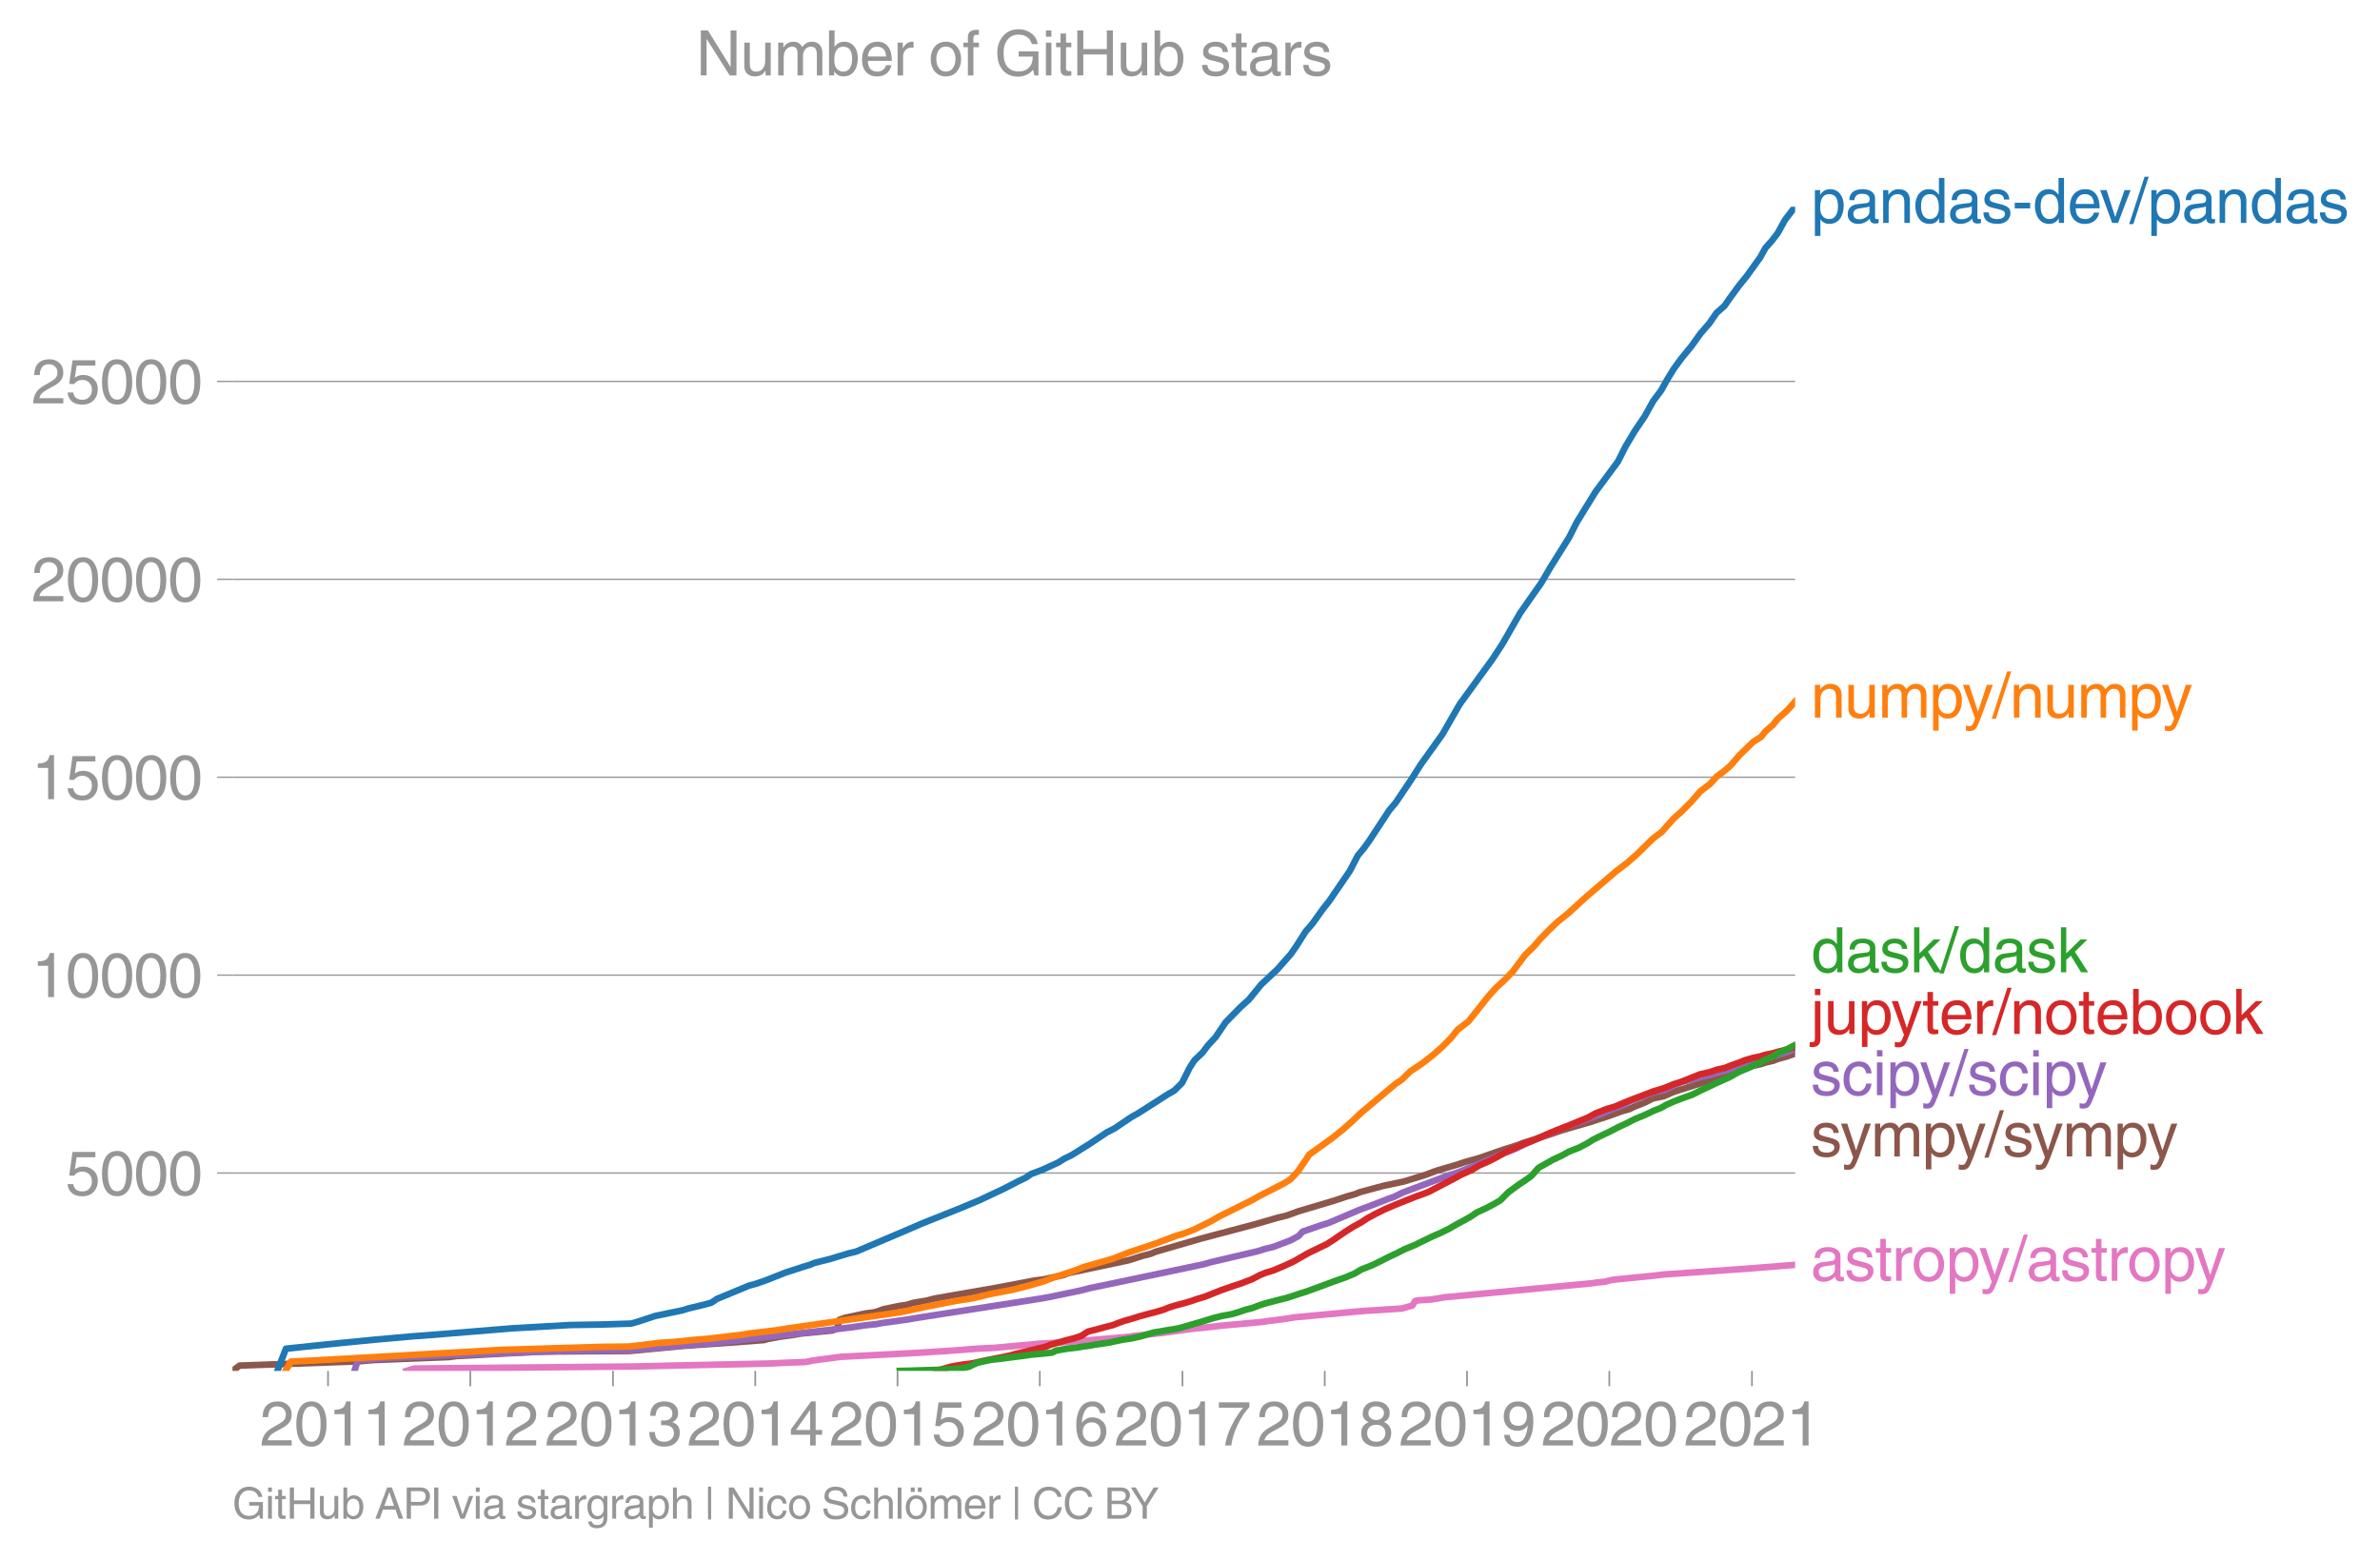 <svg height="475.307" viewBox="0 0 543.907 356.48" width="725.21" xmlns="http://www.w3.org/2000/svg" xmlns:xlink="http://www.w3.org/1999/xlink"><defs><style>*{stroke-linecap:butt;stroke-linejoin:round}</style></defs><g id="figure_1"><path d="M0 356.48h543.907V0H0z" style="fill:none" id="patch_1"/><g id="axes_1"><path d="M53.127 313.361h357.12V47.25H53.127z" style="fill:none" id="patch_2"/><path clip-path="url(#pc3967c5e33)" d="m92.876 313.361 1.772-.542 2.306-.028 48.183-.443 9.038-.208 21.855-.47 3.573-.172 4.467-.172 1.645-.335 6.413-.85 8.164-.417 8.255-.434 8.229-.507 6.746-.516 3.682-.171 10.085-.932 4.404-.254 6.54-.506 9.87-.85.95-.173 6.353-.678 7.394-1.014 2.002-.172 4.518-.515 9.289-.85 1.034-.173 4.036-.506 2.038-.344 15.476-1.439 6.596-.425 2.624-.172 2.357-.678.62-1.023.873-.172 2.79-.172 2.985-.506 33.858-3.221 1.046-.172 1.813-.172 1.234-.335 1.13-.172 8.657-.86 2.529-.298 18.492-1.285 7.442-.597 4.004-.317h0" style="fill:none;stroke:#e377c2;stroke-linecap:square;stroke-width:1.5" id="line2d_1"/><g id="matplotlib.axis_1"><g id="xtick_1"><g id="line2d_2"><defs><path d="M0 0v3.5" id="mdace56303e" style="stroke:#969696;stroke-width:.4"/></defs><use style="fill:#969696;stroke:#969696;stroke-width:.4" x="74.964" xlink:href="#mdace56303e" y="313.361"/></g><g style="fill:#969696" transform="matrix(.14 0 0 -.14 59.394 330.41)" id="text_1"><defs><path d="M281 2888q0 793 409 1202 410 410 1148 410 618 0 1012-375t394-969q0-462-227-780-226-317-667-557l-775-425q-684-375-775-863h2444V0H166q25 634 275 1056t781 728l806 469q322 185 469 383t147 545q0 344-241 578-240 235-650 235-453 0-678-299-225-298-231-807H281z" id="HelveticaWorld-Regular-32" transform="scale(.016)"/><path d="M2719 2188q0 903-239 1354-239 452-702 452-453 0-697-452-243-451-243-1354 0-875 240-1340 241-464 700-464 463 0 702 448 239 449 239 1356zm603 0q0-1107-400-1709-400-601-1144-601-772 0-1156 623-384 624-384 1687 0 1090 393 1701 394 611 1147 611 744 0 1144-608t400-1704z" id="HelveticaWorld-Regular-30" transform="scale(.016)"/><path d="M2297 0h-600v3194H647v447q550 18 818 176 269 158 391 683h441V0z" id="HelveticaWorld-Regular-31" transform="scale(.016)"/></defs><use xlink:href="#HelveticaWorld-Regular-32"/><use x="55.615" xlink:href="#HelveticaWorld-Regular-30"/><use x="111.23" xlink:href="#HelveticaWorld-Regular-31"/><use x="166.846" xlink:href="#HelveticaWorld-Regular-31"/></g></g><g id="xtick_2"><use style="fill:#969696;stroke:#969696;stroke-width:.4" x="107.479" xlink:href="#mdace56303e" y="313.361" id="line2d_3"/><g style="fill:#969696" transform="matrix(.14 0 0 -.14 91.909 330.41)" id="text_2"><use xlink:href="#HelveticaWorld-Regular-32"/><use x="55.615" xlink:href="#HelveticaWorld-Regular-30"/><use x="111.23" xlink:href="#HelveticaWorld-Regular-31"/><use x="166.846" xlink:href="#HelveticaWorld-Regular-32"/></g></g><g id="xtick_3"><use style="fill:#969696;stroke:#969696;stroke-width:.4" x="140.083" xlink:href="#mdace56303e" y="313.361" id="line2d_4"/><g style="fill:#969696" transform="matrix(.14 0 0 -.14 124.513 330.41)" id="text_3"><defs><path d="M1434 2559q141-12 294-12 397 0 626 183 230 183 230 554 0 300-214 505t-617 205q-447 0-655-263-207-262-220-703H325q0 703 369 1087 369 385 1084 385 635 0 1013-327 378-326 378-857 0-685-578-928v-13q750-256 750-1050 0-634-422-1041-422-406-1197-406-634 0-1044 333-409 333-459 1164h581q13-519 256-755 244-236 703-236 444 0 713 247t269 622q0 410-257 619-256 209-793 209-128 0-257-6v484z" id="HelveticaWorld-Regular-33" transform="scale(.016)"/></defs><use xlink:href="#HelveticaWorld-Regular-32"/><use x="55.615" xlink:href="#HelveticaWorld-Regular-30"/><use x="111.23" xlink:href="#HelveticaWorld-Regular-31"/><use x="166.846" xlink:href="#HelveticaWorld-Regular-33"/></g></g><g id="xtick_4"><use style="fill:#969696;stroke:#969696;stroke-width:.4" x="172.598" xlink:href="#mdace56303e" y="313.361" id="line2d_5"/><g style="fill:#969696" transform="matrix(.14 0 0 -.14 157.028 330.41)" id="text_4"><defs><path d="M678 1581h1447v2041h-12L678 1581zm2010-487V0h-563v1094H159v550l2063 2856h466V1581h659v-487h-659z" id="HelveticaWorld-Regular-34" transform="scale(.016)"/></defs><use xlink:href="#HelveticaWorld-Regular-32"/><use x="55.615" xlink:href="#HelveticaWorld-Regular-30"/><use x="111.23" xlink:href="#HelveticaWorld-Regular-31"/><use x="166.846" xlink:href="#HelveticaWorld-Regular-34"/></g></g><g id="xtick_5"><use style="fill:#969696;stroke:#969696;stroke-width:.4" x="205.113" xlink:href="#mdace56303e" y="313.361" id="line2d_6"/><g style="fill:#969696" transform="matrix(.14 0 0 -.14 189.542 330.41)" id="text_5"><defs><path d="M941 2619q372 281 872 281 606 0 1042-403t436-1038q0-690-421-1139-420-448-1179-448-660 0-1041 323-381 324-444 918h582q43-363 284-555t669-192q415 0 681 287 266 288 266 735 0 456-279 731-278 275-718 275-500 0-835-428l-484 25 337 2406h2332v-544H1131L941 2619z" id="HelveticaWorld-Regular-35" transform="scale(.016)"/></defs><use xlink:href="#HelveticaWorld-Regular-32"/><use x="55.615" xlink:href="#HelveticaWorld-Regular-30"/><use x="111.23" xlink:href="#HelveticaWorld-Regular-31"/><use x="166.846" xlink:href="#HelveticaWorld-Regular-35"/></g></g><g id="xtick_6"><use style="fill:#969696;stroke:#969696;stroke-width:.4" x="237.628" xlink:href="#mdace56303e" y="313.361" id="line2d_7"/><g style="fill:#969696" transform="matrix(.14 0 0 -.14 222.057 330.41)" id="text_6"><defs><path d="M903 1381q0-440 262-719 263-278 685-278 403 0 642 284 239 285 239 748 0 403-236 675t-670 272q-422 0-672-266t-250-716zm1766 1922q-63 344-255 517-192 174-520 174-519 0-791-507-272-506-278-1159l13-12q359 553 1068 553 566 0 988-375t422-1053q0-672-400-1118-400-445-1078-445-782 0-1188 556-406 557-406 1660 0 1062 415 1734 416 672 1247 672 538 0 910-321 372-320 403-876h-550z" id="HelveticaWorld-Regular-36" transform="scale(.016)"/></defs><use xlink:href="#HelveticaWorld-Regular-32"/><use x="55.615" xlink:href="#HelveticaWorld-Regular-30"/><use x="111.23" xlink:href="#HelveticaWorld-Regular-31"/><use x="166.846" xlink:href="#HelveticaWorld-Regular-36"/></g></g><g id="xtick_7"><use style="fill:#969696;stroke:#969696;stroke-width:.4" x="270.232" xlink:href="#mdace56303e" y="313.361" id="line2d_8"/><g style="fill:#969696" transform="matrix(.14 0 0 -.14 254.661 330.41)" id="text_7"><defs><path d="M238 4403h3109v-494q-641-653-1172-1766Q1644 1031 1497 0H878q94 850 622 1954 528 1105 1213 1899H238v550z" id="HelveticaWorld-Regular-37" transform="scale(.016)"/></defs><use xlink:href="#HelveticaWorld-Regular-32"/><use x="55.615" xlink:href="#HelveticaWorld-Regular-30"/><use x="111.23" xlink:href="#HelveticaWorld-Regular-31"/><use x="166.846" xlink:href="#HelveticaWorld-Regular-37"/></g></g><g id="xtick_8"><use style="fill:#969696;stroke:#969696;stroke-width:.4" x="302.747" xlink:href="#mdace56303e" y="313.361" id="line2d_9"/><g style="fill:#969696" transform="matrix(.14 0 0 -.14 287.176 330.41)" id="text_8"><defs><path d="M1766 2597q347 0 573 198 227 199 227 527 0 294-218 483-217 189-620 189-359 0-555-199-195-198-195-504 0-328 244-511t544-183zm6-484q-434 0-681-241t-247-591q0-403 250-650t712-247q410 0 655 247t245 657q0 350-245 587-245 238-689 238zm1378 1228q0-678-578-947 397-178 567-471 170-292 170-623 0-641-413-1032-412-390-1112-390-612 0-1076 336T244 1306q0 763 762 1082-609 243-609 875 0 531 361 884t1001 353q641 0 1016-333t375-826z" id="HelveticaWorld-Regular-38" transform="scale(.016)"/></defs><use xlink:href="#HelveticaWorld-Regular-32"/><use x="55.615" xlink:href="#HelveticaWorld-Regular-30"/><use x="111.23" xlink:href="#HelveticaWorld-Regular-31"/><use x="166.846" xlink:href="#HelveticaWorld-Regular-38"/></g></g><g id="xtick_9"><use style="fill:#969696;stroke:#969696;stroke-width:.4" x="335.262" xlink:href="#mdace56303e" y="313.361" id="line2d_10"/><g style="fill:#969696" transform="matrix(.14 0 0 -.14 319.691 330.41)" id="text_9"><defs><path d="M1766 2009q384 0 624 259 241 260 241 766 0 416-228 688t-681 272q-391 0-632-275-240-275-240-738 0-472 225-722t691-250zm-82-506q-640 0-1028 397-387 397-387 1056 0 666 390 1105 391 439 1057 439 775 0 1175-522t400-1565q0-1082-410-1809-409-726-1225-726-637 0-987 358t-350 845h565q25-337 220-536 196-198 540-198 487 0 737 434 250 435 344 1247l-12 13q-363-538-1029-538z" id="HelveticaWorld-Regular-39" transform="scale(.016)"/></defs><use xlink:href="#HelveticaWorld-Regular-32"/><use x="55.615" xlink:href="#HelveticaWorld-Regular-30"/><use x="111.23" xlink:href="#HelveticaWorld-Regular-31"/><use x="166.846" xlink:href="#HelveticaWorld-Regular-39"/></g></g><g id="xtick_10"><use style="fill:#969696;stroke:#969696;stroke-width:.4" x="367.777" xlink:href="#mdace56303e" y="313.361" id="line2d_11"/><g style="fill:#969696" transform="matrix(.14 0 0 -.14 352.206 330.41)" id="text_10"><use xlink:href="#HelveticaWorld-Regular-32"/><use x="55.615" xlink:href="#HelveticaWorld-Regular-30"/><use x="111.23" xlink:href="#HelveticaWorld-Regular-32"/><use x="166.846" xlink:href="#HelveticaWorld-Regular-30"/></g></g><g id="xtick_11"><use style="fill:#969696;stroke:#969696;stroke-width:.4" x="400.381" xlink:href="#mdace56303e" y="313.361" id="line2d_12"/><g style="fill:#969696" transform="matrix(.14 0 0 -.14 384.81 330.41)" id="text_11"><use xlink:href="#HelveticaWorld-Regular-32"/><use x="55.615" xlink:href="#HelveticaWorld-Regular-30"/><use x="111.23" xlink:href="#HelveticaWorld-Regular-32"/><use x="166.846" xlink:href="#HelveticaWorld-Regular-31"/></g></g></g><g id="matplotlib.axis_2"><g id="ytick_1"><path clip-path="url(#pc3967c5e33)" d="M53.127 268.132h357.12" style="fill:none;stroke:#969696;stroke-linecap:square;stroke-width:.3" id="line2d_13"/><g id="line2d_14"><defs><path d="M0 0h-3.5" id="ma0326209f3" style="stroke:#969696;stroke-width:.3"/></defs><use style="fill:#969696;stroke:#969696;stroke-width:.3" x="53.127" xlink:href="#ma0326209f3" y="268.132"/></g><g style="fill:#969696" transform="matrix(.14 0 0 -.14 14.985 273.156)" id="text_12"><use xlink:href="#HelveticaWorld-Regular-35"/><use x="55.615" xlink:href="#HelveticaWorld-Regular-30"/><use x="111.23" xlink:href="#HelveticaWorld-Regular-30"/><use x="166.846" xlink:href="#HelveticaWorld-Regular-30"/></g></g><g id="ytick_2"><path clip-path="url(#pc3967c5e33)" d="M53.127 222.893h357.12" style="fill:none;stroke:#969696;stroke-linecap:square;stroke-width:.3" id="line2d_15"/><use style="fill:#969696;stroke:#969696;stroke-width:.3" x="53.127" xlink:href="#ma0326209f3" y="222.893" id="line2d_16"/><g style="fill:#969696" transform="matrix(.14 0 0 -.14 7.2 227.918)" id="text_13"><use xlink:href="#HelveticaWorld-Regular-31"/><use x="55.615" xlink:href="#HelveticaWorld-Regular-30"/><use x="111.23" xlink:href="#HelveticaWorld-Regular-30"/><use x="166.846" xlink:href="#HelveticaWorld-Regular-30"/><use x="222.461" xlink:href="#HelveticaWorld-Regular-30"/></g></g><g id="ytick_3"><path clip-path="url(#pc3967c5e33)" d="M53.127 177.654h357.12" style="fill:none;stroke:#969696;stroke-linecap:square;stroke-width:.3" id="line2d_17"/><use style="fill:#969696;stroke:#969696;stroke-width:.3" x="53.127" xlink:href="#ma0326209f3" y="177.654" id="line2d_18"/><g style="fill:#969696" transform="matrix(.14 0 0 -.14 7.2 182.68)" id="text_14"><use xlink:href="#HelveticaWorld-Regular-31"/><use x="55.615" xlink:href="#HelveticaWorld-Regular-35"/><use x="111.23" xlink:href="#HelveticaWorld-Regular-30"/><use x="166.846" xlink:href="#HelveticaWorld-Regular-30"/><use x="222.461" xlink:href="#HelveticaWorld-Regular-30"/></g></g><g id="ytick_4"><path clip-path="url(#pc3967c5e33)" d="M53.127 132.416h357.12" style="fill:none;stroke:#969696;stroke-linecap:square;stroke-width:.3" id="line2d_19"/><use style="fill:#969696;stroke:#969696;stroke-width:.3" x="53.127" xlink:href="#ma0326209f3" y="132.416" id="line2d_20"/><g style="fill:#969696" transform="matrix(.14 0 0 -.14 7.2 137.44)" id="text_15"><use xlink:href="#HelveticaWorld-Regular-32"/><use x="55.615" xlink:href="#HelveticaWorld-Regular-30"/><use x="111.23" xlink:href="#HelveticaWorld-Regular-30"/><use x="166.846" xlink:href="#HelveticaWorld-Regular-30"/><use x="222.461" xlink:href="#HelveticaWorld-Regular-30"/></g></g><g id="ytick_5"><path clip-path="url(#pc3967c5e33)" d="M53.127 87.177h357.12" style="fill:none;stroke:#969696;stroke-linecap:square;stroke-width:.3" id="line2d_21"/><use style="fill:#969696;stroke:#969696;stroke-width:.3" x="53.127" xlink:href="#ma0326209f3" y="87.177" id="line2d_22"/><g style="fill:#969696" transform="matrix(.14 0 0 -.14 7.2 92.202)" id="text_16"><use xlink:href="#HelveticaWorld-Regular-32"/><use x="55.615" xlink:href="#HelveticaWorld-Regular-35"/><use x="111.23" xlink:href="#HelveticaWorld-Regular-30"/><use x="166.846" xlink:href="#HelveticaWorld-Regular-30"/><use x="222.461" xlink:href="#HelveticaWorld-Regular-30"/></g></g></g><path clip-path="url(#pc3967c5e33)" d="m53.127 313.361 1.63-1.212 27.103-.968 3.493-.299 17.19-.678 1.873-.245 19.047-1.013 20.447-.136 12.1-1.158 10.465-.724 8.145-.615.776-.244 2.624-.489 3.518-.48 1.222-.243 7.446-.733 1.173-.489.419-1.945 1.369-.48 4.63-.977 1.888-.244.892-.244 1.326-.489 3.562-.733 1.7-.244 1.61-.489 2.894-.48 1.904-.488 8.344-1.457 5.669-.977 8.927-1.7 2.015-.245 4.428-.968 1.262-.489 13.744-2.922 3.03-.968 1.925-.489 1.201-.488 10.058-2.923 12.821-3.402 5.047-1.465 2.024-.48 2.692-.977 8.157-2.434 2.928-.968 1.734-.489 1.239-.488 5.412-1.457 4.601-.968 4.756-1.466 2.627-.977 4.949-1.457 1.42-.488 3.471-.977 5.612-1.946 3.114-.968 1.202-.488 6.067-1.955 2.808-.968 3.35-.977 3.356-.968 4.434-1.466 2.664-.968 1.752-.488.937-.489 2.478-.977 1.956-.977 2.478-.507 2.293-1.013 9.709-3.067 2.177-.38 6.1-2.47 1.762-.371 1.15-.371 1.737-.408 1.049-.407 2.22-.615 1.765-.624h0" style="fill:none;stroke:#8c564b;stroke-linecap:square;stroke-width:1.5" id="line2d_23"/><path clip-path="url(#pc3967c5e33)" d="m81.003 313.361.789-2.479 7.414-.497 15.746-.679 24.253-.932 14.762-.126 13.747-1.25 3.686-.243 7.14-.751 25.932-2.986 3.404-.498 2.352-.244 1.347-.253 5.38-.742 2.971-.498 27.118-4.225 2.853-.498 7.168-1.493 1.875-.497 4.792-.996 21.292-4.478 1.739-.498 10.642-2.488 1.583-.498 2.007-.497 3.953-1.493 1.821-.995.91-.996 4.292-1.483 1.63-.498 7.032-2.986 2.69-.995 3.834-1.493 1.42-.498 2.027-.995 10.623-3.98 1.672-.498 6.15-2.489 4.554-1.99 2.598-.995 4.209-1.99 2.53-.996 4.584-1.99 5.608-1.991 2.645-.995 3.575-1.493 1.516-.498 1.739-.995 5.195-1.99 2.668-.589 3.75-1.782 2.562-.58 1.791-.578 2.2-.443 1.478-.444 1.791-.416 4.87-1.701 7.323-2.009 2.367-.732 1.64-.733h0" style="fill:none;stroke:#9467bd;stroke-linecap:square;stroke-width:1.5" id="line2d_24"/><g style="fill:#1f77b4" transform="matrix(.14 0 0 -.14 413.818 50.958)" id="text_17"><defs><path d="M959 1516q0-538 262-832 263-293 654-293 428 0 665 348 238 349 238 945 0 654-228 954t-687 300q-447 0-676-352-228-352-228-1070zM422 3347h531v-472h13q359 569 1000 569 647 0 1020-471 373-470 373-1201 0-819-381-1344T1888-97q-582 0-891 450h-13v-1678H422v4672z" id="HelveticaWorld-Regular-70" transform="scale(.016)"/><path d="M2456 1709q-62-65-245-106-183-40-683-106-369-44-542-182-173-137-173-362 0-275 146-428 147-153 469-153 403 0 715 229 313 230 313 558v550zM397 2328q19 566 367 841 349 275 1014 275 531 0 890-241 360-240 360-694V581q0-197 178-197 72 0 185 25V0q-153-63-319-63-288 0-429 123-140 124-146 387Q2016-97 1288-97q-475 0-763 269-287 269-287 700 0 441 250 712 250 272 728 329l993 121q269 41 269 397 0 263-195 403-195 141-592 141-353 0-543-156-189-156-226-491H397z" id="HelveticaWorld-Regular-61" transform="scale(.016)"/><path d="M3150 0h-566v2059q0 475-166 677-165 202-549 202-378 0-632-288-253-287-253-825V0H422v3347h531v-472h13q397 569 1012 569 569 0 870-302 302-301 302-864V0z" id="HelveticaWorld-Regular-6e" transform="scale(.016)"/><path d="M838 1684q0-621 246-957 247-336 657-336 390 0 652 287 263 288 263 838 0 706-224 1064-223 358-679 358-434 0-675-285-240-284-240-969zM3225 0h-531v459h-13Q2363-97 1716-97q-697 0-1079 531-381 532-381 1338 0 744 378 1208 379 464 1016 464 628 0 1000-569l13 38v1681h562V0z" id="HelveticaWorld-Regular-64" transform="scale(.016)"/><path d="M2309 2394q-12 300-214 431-201 131-579 131-275 0-471-122-195-121-195-350 0-181 115-267 116-86 501-183l556-140q506-128 723-327 218-198 218-554 0-494-361-802T1638-97Q934-97 573 195q-360 293-367 880h544q13-347 230-516 217-168 651-168 353 0 561 140 208 141 208 391 0 178-135 284-134 107-531 197l-653 160q-397 100-586 298t-189 514q0 494 353 781 354 288 922 288 607 0 930-296 323-295 342-754h-544z" id="HelveticaWorld-Regular-73" transform="scale(.016)"/><path d="M1850 1484H281v575h1569v-575z" id="HelveticaWorld-Regular-2d" transform="scale(.016)"/><path d="M2719 1941q-44 543-288 770-243 227-647 227-409 0-661-288-251-287-267-709h1863zm537-891q-93-519-509-859-366-288-963-294-703 6-1116 461-412 455-412 1223 0 882 425 1372 425 491 1182 491 678 0 1059-507 381-506 381-1446H856q0-525 244-813 244-287 731-287 344 0 591 207 247 208 272 452h562z" id="HelveticaWorld-Regular-65" transform="scale(.016)"/><path d="M2522 3347h616L1863 0h-604L38 3347h653l872-2725h12l947 2725z" id="HelveticaWorld-Regular-76" transform="scale(.016)"/><path d="M319-122h-428l1575 4838h422L319-122z" id="HelveticaWorld-Regular-2f" transform="scale(.016)"/></defs><use xlink:href="#HelveticaWorld-Regular-70"/><use x="56.494" xlink:href="#HelveticaWorld-Regular-61"/><use x="111.426" xlink:href="#HelveticaWorld-Regular-6e"/><use x="166.602" xlink:href="#HelveticaWorld-Regular-64"/><use x="223.584" xlink:href="#HelveticaWorld-Regular-61"/><use x="278.516" xlink:href="#HelveticaWorld-Regular-73"/><use x="328.516" xlink:href="#HelveticaWorld-Regular-2d"/><use x="361.816" xlink:href="#HelveticaWorld-Regular-64"/><use x="418.799" xlink:href="#HelveticaWorld-Regular-65"/><use x="471.844" xlink:href="#HelveticaWorld-Regular-76"/><use x="521.453" xlink:href="#HelveticaWorld-Regular-2f"/><use x="549.236" xlink:href="#HelveticaWorld-Regular-70"/><use x="605.73" xlink:href="#HelveticaWorld-Regular-61"/><use x="660.662" xlink:href="#HelveticaWorld-Regular-6e"/><use x="715.838" xlink:href="#HelveticaWorld-Regular-64"/><use x="772.82" xlink:href="#HelveticaWorld-Regular-61"/><use x="827.752" xlink:href="#HelveticaWorld-Regular-73"/></g><g style="fill:#ff7f0e" transform="matrix(.14 0 0 -.14 413.818 164.034)" id="text_18"><defs><path d="M391 3347h562V1125q0-369 167-552 168-182 480-182 434 0 678 307 244 308 244 805v1844h562V0h-531v488l-12 12Q2222-97 1478-97q-481 0-784 262-303 263-303 776v2406z" id="HelveticaWorld-Regular-75" transform="scale(.016)"/><path d="M422 3347h531v-472h13q378 569 1012 569 628 0 891-544 240 294 465 419t557 125q434 0 735-285 302-284 302-843V0h-562v2163q0 390-147 582-147 193-475 193-331 0-560-269-228-269-228-628V0h-562v2316q0 290-135 456-134 166-390 166-403 0-644-300t-241-813V0H422v3347z" id="HelveticaWorld-Regular-6d" transform="scale(.016)"/><path d="M2497 3347h612L1913 63q-32-88-63-166-272-725-469-995-197-271-637-271-231 0-378 50v513q159-57 350-57 206 0 301 130 96 130 283 636L56 3347h635l897-2725h12l897 2725z" id="HelveticaWorld-Regular-79" transform="scale(.016)"/></defs><use xlink:href="#HelveticaWorld-Regular-6e"/><use x="55.176" xlink:href="#HelveticaWorld-Regular-75"/><use x="109.961" xlink:href="#HelveticaWorld-Regular-6d"/><use x="192.969" xlink:href="#HelveticaWorld-Regular-70"/><use x="247.463" xlink:href="#HelveticaWorld-Regular-79"/><use x="297.072" xlink:href="#HelveticaWorld-Regular-2f"/><use x="324.855" xlink:href="#HelveticaWorld-Regular-6e"/><use x="380.031" xlink:href="#HelveticaWorld-Regular-75"/><use x="434.816" xlink:href="#HelveticaWorld-Regular-6d"/><use x="517.824" xlink:href="#HelveticaWorld-Regular-70"/><use x="572.318" xlink:href="#HelveticaWorld-Regular-79"/></g><g style="fill:#2ca02c" transform="matrix(.14 0 0 -.14 413.818 222.252)" id="text_19"><defs><path d="M3200 0h-722L1434 1691l-468-422V0H422v4594h544V1931l1440 1416h716L1844 2100 3200 0z" id="HelveticaWorld-Regular-6b" transform="scale(.016)"/></defs><use xlink:href="#HelveticaWorld-Regular-64"/><use x="56.982" xlink:href="#HelveticaWorld-Regular-61"/><use x="111.914" xlink:href="#HelveticaWorld-Regular-73"/><use x="161.914" xlink:href="#HelveticaWorld-Regular-6b"/><use x="211.914" xlink:href="#HelveticaWorld-Regular-2f"/><use x="239.697" xlink:href="#HelveticaWorld-Regular-64"/><use x="296.68" xlink:href="#HelveticaWorld-Regular-61"/><use x="351.611" xlink:href="#HelveticaWorld-Regular-73"/><use x="401.611" xlink:href="#HelveticaWorld-Regular-6b"/></g><g style="fill:#d62728" transform="matrix(.14 0 0 -.14 413.818 236.337)" id="text_20"><defs><path d="M984 3956H422v638h562v-638zm0-4450q0-478-227-664-226-186-629-186-115 0-237 19v487H38q237 0 310 71 74 70 74 339v3775h562V-494z" id="HelveticaWorld-Regular-6a" transform="scale(.016)"/><path d="M1100 2881V703q0-128 70-195 71-67 252-67h216V0q-307-44-422-44-353 0-516 169-162 169-162 547v2209H84v466h454v934h562v-934h538v-466h-538z" id="HelveticaWorld-Regular-74" transform="scale(.016)"/><path d="M984 0H422v3347h531v-556h13q365 653 940 653 91 0 147-19v-584h-209q-378 0-619-257-241-256-241-637V0z" id="HelveticaWorld-Regular-72" transform="scale(.016)"/><path d="M813 1678q0-559 253-920t718-361q482 0 732 378t250 903q0 531-250 901-250 371-732 371-446 0-709-349-262-348-262-923zm-575 0q0 747 415 1256 416 510 1131 510 732 0 1144-516 413-515 413-1250 0-737-410-1256Q2522-97 1784-97q-709 0-1128 503-418 503-418 1272z" id="HelveticaWorld-Regular-6f" transform="scale(.016)"/><path d="M2778 1684q0 672-238 963-237 291-677 291-447-7-676-349-228-342-228-989 0-659 275-934t641-275q416 0 659 342 244 342 244 951zM422 0v4594h562V2925h13q359 519 969 519 625 0 1009-464t384-1208q0-838-388-1354Q2584-97 1888-97q-613 0-922 513h-13V0H422z" id="HelveticaWorld-Regular-62" transform="scale(.016)"/></defs><use xlink:href="#HelveticaWorld-Regular-6a"/><use x="22.021" xlink:href="#HelveticaWorld-Regular-75"/><use x="76.807" xlink:href="#HelveticaWorld-Regular-70"/><use x="131.301" xlink:href="#HelveticaWorld-Regular-79"/><use x="181.91" xlink:href="#HelveticaWorld-Regular-74"/><use x="209.596" xlink:href="#HelveticaWorld-Regular-65"/><use x="265.016" xlink:href="#HelveticaWorld-Regular-72"/><use x="297.584" xlink:href="#HelveticaWorld-Regular-2f"/><use x="325.367" xlink:href="#HelveticaWorld-Regular-6e"/><use x="380.543" xlink:href="#HelveticaWorld-Regular-6f"/><use x="436.451" xlink:href="#HelveticaWorld-Regular-74"/><use x="464.137" xlink:href="#HelveticaWorld-Regular-65"/><use x="519.557" xlink:href="#HelveticaWorld-Regular-62"/><use x="576.051" xlink:href="#HelveticaWorld-Regular-6f"/><use x="631.959" xlink:href="#HelveticaWorld-Regular-6f"/><use x="687.867" xlink:href="#HelveticaWorld-Regular-6b"/></g><g style="fill:#9467bd" transform="matrix(.14 0 0 -.14 413.818 250.337)" id="text_21"><defs><path d="M2534 2222q-121 716-793 716-416 0-669-333t-253-927q0-647 234-967 235-320 681-320 300 0 519 220t281 573h544q-84-621-439-951T1722-97q-659 0-1081 451-422 452-422 1227 0 850 422 1356 422 507 1184 507 556 0 886-333t367-889h-544z" id="HelveticaWorld-Regular-63" transform="scale(.016)"/><path d="M422 3956v638h562v-638H422zM984 0H422v3347h562V0z" id="HelveticaWorld-Regular-69" transform="scale(.016)"/></defs><use xlink:href="#HelveticaWorld-Regular-73"/><use x="50" xlink:href="#HelveticaWorld-Regular-63"/><use x="101.27" xlink:href="#HelveticaWorld-Regular-69"/><use x="123.291" xlink:href="#HelveticaWorld-Regular-70"/><use x="177.785" xlink:href="#HelveticaWorld-Regular-79"/><use x="227.395" xlink:href="#HelveticaWorld-Regular-2f"/><use x="255.178" xlink:href="#HelveticaWorld-Regular-73"/><use x="305.178" xlink:href="#HelveticaWorld-Regular-63"/><use x="356.447" xlink:href="#HelveticaWorld-Regular-69"/><use x="378.469" xlink:href="#HelveticaWorld-Regular-70"/><use x="432.963" xlink:href="#HelveticaWorld-Regular-79"/></g><g style="fill:#8c564b" transform="matrix(.14 0 0 -.14 413.818 264.337)" id="text_22"><use xlink:href="#HelveticaWorld-Regular-73"/><use x="48.5" xlink:href="#HelveticaWorld-Regular-79"/><use x="98.109" xlink:href="#HelveticaWorld-Regular-6d"/><use x="181.117" xlink:href="#HelveticaWorld-Regular-70"/><use x="235.611" xlink:href="#HelveticaWorld-Regular-79"/><use x="285.221" xlink:href="#HelveticaWorld-Regular-2f"/><use x="313.004" xlink:href="#HelveticaWorld-Regular-73"/><use x="361.504" xlink:href="#HelveticaWorld-Regular-79"/><use x="411.113" xlink:href="#HelveticaWorld-Regular-6d"/><use x="494.121" xlink:href="#HelveticaWorld-Regular-70"/><use x="548.615" xlink:href="#HelveticaWorld-Regular-79"/></g><g style="fill:#e377c2" transform="matrix(.14 0 0 -.14 413.818 292.774)" id="text_23"><use xlink:href="#HelveticaWorld-Regular-61"/><use x="54.932" xlink:href="#HelveticaWorld-Regular-73"/><use x="104.932" xlink:href="#HelveticaWorld-Regular-74"/><use x="132.617" xlink:href="#HelveticaWorld-Regular-72"/><use x="164.186" xlink:href="#HelveticaWorld-Regular-6f"/><use x="220.094" xlink:href="#HelveticaWorld-Regular-70"/><use x="274.588" xlink:href="#HelveticaWorld-Regular-79"/><use x="324.197" xlink:href="#HelveticaWorld-Regular-2f"/><use x="351.98" xlink:href="#HelveticaWorld-Regular-61"/><use x="406.912" xlink:href="#HelveticaWorld-Regular-73"/><use x="456.912" xlink:href="#HelveticaWorld-Regular-74"/><use x="484.598" xlink:href="#HelveticaWorld-Regular-72"/><use x="516.166" xlink:href="#HelveticaWorld-Regular-6f"/><use x="572.074" xlink:href="#HelveticaWorld-Regular-70"/><use x="626.568" xlink:href="#HelveticaWorld-Regular-79"/></g><g style="fill:#969696" transform="matrix(.097 0 0 -.097 53.127 347.141)" id="text_24"><defs><path d="M2463 2456h2018V0h-403l-150 594q-294-375-691-546-396-170-824-170-691 0-1155 301-464 302-721 833-256 532-256 1326 0 990 589 1684t1586 694q744 0 1300-416 557-416 647-1100h-600q-109 453-462 709-353 257-916 257-678 0-1091-511-412-511-412-1352 0-978 409-1436 410-458 1119-458 463 0 783 183t492 497q172 314 172 836H2463v531z" id="HelveticaWorld-Regular-47" transform="scale(.016)"/><path d="M4153 0h-622v2144H1131V0H519v4594h612V2694h2400v1900h622V0z" id="HelveticaWorld-Regular-48" transform="scale(.016)"/><path d="m2816 1888-678 2021h-13l-737-2021h1428zm-1619-550L716 0H78l1728 4594h703L4172 0h-678l-453 1338H1197z" id="HelveticaWorld-Regular-41" transform="scale(.016)"/><path d="M1141 2472h1234q466 0 700 204 234 205 234 621 0 372-225 569t-684 197H1141V2472zm0-2472H519v4594h2065q616 0 991-358t375-933q0-597-363-980-362-382-1003-382H1141V0z" id="HelveticaWorld-Regular-50" transform="scale(.016)"/><path d="M1141 0H519v4594h622V0z" id="HelveticaWorld-Regular-49" transform="scale(.016)"/><path d="M831 1684q0-615 244-954t659-339q404 0 660 293 256 294 256 832 0 706-224 1064-223 358-679 358-459 0-688-305-228-305-228-949zM3188 191q0-807-388-1203-387-397-1169-397-562 0-895 259T353-409h563q43-244 226-388t530-144q472 0 712 254 241 253 241 821v238h-12Q2297-97 1722-97q-716 0-1094 528T250 1772q0 744 381 1208 382 464 1013 464 634 0 1000-569h12v472h532V191z" id="HelveticaWorld-Regular-67" transform="scale(.016)"/><path d="M3150 0h-566v2188q0 403-156 576-156 174-509 174-435 0-685-282-250-281-250-831V0H422v4594h562V2900h13q384 544 981 544 550 0 861-288 311-287 311-878V0z" id="HelveticaWorld-Regular-68" transform="scale(.016)"/><path d="M603 4716h466V-122H603v4838z" id="HelveticaWorld-Regular-7c" transform="scale(.016)"/><path d="M3559 4594h600V0h-690L1125 3713h-12V0H519v4594h728L3547 884h12v3710z" id="HelveticaWorld-Regular-4e" transform="scale(.016)"/><path d="M3225 3250q-19 438-327 686-307 248-810 248-507 0-779-208-271-207-271-598 0-209 118-359 119-150 425-222l1313-300q531-116 787-440 257-323 257-788 0-681-500-1036T2138-122q-610 0-962 156-351 157-623 497-272 341-272 953h582q0-512 340-794 341-281 928-281 569 0 886 202t317 573q0 338-189 505t-739 295l-990 232q-494 112-738 392t-244 689q0 619 417 1019 418 400 1165 400 843 0 1301-352 458-351 492-1114h-584z" id="HelveticaWorld-Regular-53" transform="scale(.016)"/><path d="M984 0H422v4594h562V0z" id="HelveticaWorld-Regular-6c" transform="scale(.016)"/><path d="M813 1678q0-559 253-920t718-361q482 0 732 378t250 903q0 531-250 901-250 371-732 371-446 0-709-349-262-348-262-923zm-575 0q0 747 415 1256 416 510 1131 510 732 0 1144-516 413-515 413-1250 0-737-410-1256Q2522-97 1784-97q-709 0-1128 503-418 503-418 1272zm2351 2266h-575v650h575v-650zm-1038 0H976v650h575v-650z" id="HelveticaWorld-Regular-f6" transform="scale(.016)"/><path d="M3713 3213q-104 468-434 710-329 243-854 243-678 0-1091-493-412-492-412-1329 0-969 390-1443 391-473 1132-473 487 0 838 323 352 324 474 940h603q-121-885-671-1349T2350-122q-941 0-1505 647T281 2322q0 1109 589 1751 589 643 1555 643 800 0 1297-413 497-412 591-1090h-600z" id="HelveticaWorld-Regular-43" transform="scale(.016)"/><path d="M519 4594h2015q594 0 947-322t353-834q0-310-155-565-154-254-460-395 428-162 629-431 202-269 202-691 0-593-428-975Q3194 0 2491 0H519v4594zm612-4063h1325q488 0 731 226 244 227 244 612 0 390-272 582-271 193-803 193H1131V531zm0 2119h1128q494 0 724 179 230 180 230 562 0 328-218 500-217 172-729 172H1131V2650z" id="HelveticaWorld-Regular-42" transform="scale(.016)"/><path d="M2388 0h-622v1850L31 4594h725l1319-2206 1316 2206h731L2388 1850V0z" id="HelveticaWorld-Regular-59" transform="scale(.016)"/></defs><use xlink:href="#HelveticaWorld-Regular-47"/><use x="77.1" xlink:href="#HelveticaWorld-Regular-69"/><use x="99.121" xlink:href="#HelveticaWorld-Regular-74"/><use x="126.807" xlink:href="#HelveticaWorld-Regular-48"/><use x="199.805" xlink:href="#HelveticaWorld-Regular-75"/><use x="254.59" xlink:href="#HelveticaWorld-Regular-62"/><use x="311.084" xlink:href="#HelveticaWorld-Regular-20"/><use x="335.498" xlink:href="#HelveticaWorld-Regular-41"/><use x="402.197" xlink:href="#HelveticaWorld-Regular-50"/><use x="466.846" xlink:href="#HelveticaWorld-Regular-49"/><use x="492.627" xlink:href="#HelveticaWorld-Regular-20"/><use x="517.041" xlink:href="#HelveticaWorld-Regular-76"/><use x="566.65" xlink:href="#HelveticaWorld-Regular-69"/><use x="588.672" xlink:href="#HelveticaWorld-Regular-61"/><use x="643.604" xlink:href="#HelveticaWorld-Regular-20"/><use x="668.018" xlink:href="#HelveticaWorld-Regular-73"/><use x="718.018" xlink:href="#HelveticaWorld-Regular-74"/><use x="745.703" xlink:href="#HelveticaWorld-Regular-61"/><use x="800.635" xlink:href="#HelveticaWorld-Regular-72"/><use x="832.203" xlink:href="#HelveticaWorld-Regular-67"/><use x="888.111" xlink:href="#HelveticaWorld-Regular-72"/><use x="919.68" xlink:href="#HelveticaWorld-Regular-61"/><use x="974.611" xlink:href="#HelveticaWorld-Regular-70"/><use x="1031.105" xlink:href="#HelveticaWorld-Regular-68"/><use x="1086.281" xlink:href="#HelveticaWorld-Regular-20"/><use x="1110.695" xlink:href="#HelveticaWorld-Regular-7c"/><use x="1136.672" xlink:href="#HelveticaWorld-Regular-20"/><use x="1161.086" xlink:href="#HelveticaWorld-Regular-4e"/><use x="1234.182" xlink:href="#HelveticaWorld-Regular-69"/><use x="1256.203" xlink:href="#HelveticaWorld-Regular-63"/><use x="1307.473" xlink:href="#HelveticaWorld-Regular-6f"/><use x="1363.381" xlink:href="#HelveticaWorld-Regular-20"/><use x="1387.795" xlink:href="#HelveticaWorld-Regular-53"/><use x="1454.006" xlink:href="#HelveticaWorld-Regular-63"/><use x="1505.275" xlink:href="#HelveticaWorld-Regular-68"/><use x="1560.451" xlink:href="#HelveticaWorld-Regular-6c"/><use x="1582.473" xlink:href="#HelveticaWorld-Regular-f6"/><use x="1638.381" xlink:href="#HelveticaWorld-Regular-6d"/><use x="1721.389" xlink:href="#HelveticaWorld-Regular-65"/><use x="1776.809" xlink:href="#HelveticaWorld-Regular-72"/><use x="1809.377" xlink:href="#HelveticaWorld-Regular-20"/><use x="1833.791" xlink:href="#HelveticaWorld-Regular-7c"/><use x="1859.768" xlink:href="#HelveticaWorld-Regular-20"/><use x="1884.182" xlink:href="#HelveticaWorld-Regular-43"/><use x="1956.496" xlink:href="#HelveticaWorld-Regular-43"/><use x="2028.811" xlink:href="#HelveticaWorld-Regular-20"/><use x="2053.225" xlink:href="#HelveticaWorld-Regular-42"/><use x="2116.037" xlink:href="#HelveticaWorld-Regular-59"/></g><g style="fill:#969696" transform="matrix(.14 0 0 -.14 158.992 17.25)" id="text_25"><defs><path d="M1100 2881V0H538v2881H78v466h460v575q0 378 229 557 230 180 642 180 141 0 254-12v-506q-100 12-229 12-187 0-261-92-73-92-73-298v-416h563v-466h-563z" id="HelveticaWorld-Regular-66" transform="scale(.016)"/></defs><use xlink:href="#HelveticaWorld-Regular-4e"/><use x="73.096" xlink:href="#HelveticaWorld-Regular-75"/><use x="127.881" xlink:href="#HelveticaWorld-Regular-6d"/><use x="210.889" xlink:href="#HelveticaWorld-Regular-62"/><use x="267.383" xlink:href="#HelveticaWorld-Regular-65"/><use x="322.803" xlink:href="#HelveticaWorld-Regular-72"/><use x="355.371" xlink:href="#HelveticaWorld-Regular-20"/><use x="379.785" xlink:href="#HelveticaWorld-Regular-6f"/><use x="435.693" xlink:href="#HelveticaWorld-Regular-66"/><use x="463.379" xlink:href="#HelveticaWorld-Regular-20"/><use x="487.793" xlink:href="#HelveticaWorld-Regular-47"/><use x="564.893" xlink:href="#HelveticaWorld-Regular-69"/><use x="586.914" xlink:href="#HelveticaWorld-Regular-74"/><use x="614.6" xlink:href="#HelveticaWorld-Regular-48"/><use x="687.598" xlink:href="#HelveticaWorld-Regular-75"/><use x="742.383" xlink:href="#HelveticaWorld-Regular-62"/><use x="798.877" xlink:href="#HelveticaWorld-Regular-20"/><use x="823.291" xlink:href="#HelveticaWorld-Regular-73"/><use x="873.291" xlink:href="#HelveticaWorld-Regular-74"/><use x="900.977" xlink:href="#HelveticaWorld-Regular-61"/><use x="955.908" xlink:href="#HelveticaWorld-Regular-72"/><use x="988.477" xlink:href="#HelveticaWorld-Regular-73"/></g><path clip-path="url(#pc3967c5e33)" d="m214.032 313.361 1.63-.497 1.78-.498 1.355-.244 1.557-.254 1.975-.244 1.042-.253 2.35-.498 2.535-.497 2.403-.498 1.896-.507 2.117-.497 2.022-.498 2.165-.498 1.237-.497 1.738-.498 1.735-.497 1.952-.498 1.54-.507 1.55-.995 1.965-.498 1.806-.497 1.965-.498 1.252-.497 1.426-.498 1.79-.507 1.582-.497 1.83-.498 1.903-.498 1.73-.506 1.215-.498 1.592-.498 1.899-.497 1.698-.507 1.41-.498 1.697-.497 2.492-.995 1.25-.498 1.446-.498 1.432-.497 1.546-.507 2.586-.995 1.912-.995 1.27-.498 1.66-.498 2.366-1.004 2.189-.995 1.734-.995 1.758-.996 2.053-1.004 2.087-.995 1.575-1.005 1.43-.995 1.496-1.004 1.574-.995 1.817-.996 1.523-.995 1.867-1.004 2.015-.995 2.317-.996 2.463-.995 2.547-1.004 1.427-.498 1.28-.497 1.921-.996 1.892-.995 1.919-1.004 1.843-.996 2.264-1.004 1.616-.995 2.284-1.004 1.921-.996 1.767-.995 2.202-.995 2.13-1.004 1.462-.498 1.213-.498 2.168-.995 2.331-.995 2.636-1.004 2.353-.996 2.428-.995 1.829-.995 2.571-1.005 1.733-.497 1.168-.498 2.424-1.004 2.635-.995 2.62-1.005 1.828-.543 1.53-.542 1.227-.543 1.807-.543 2.132-.869 2.178-.868 2.267-.516 1.5-.525 1.895-.416 1.034-.425 2.335-.842 1.263-.506 1.782-.516 1.726-.362 1.134-.362 1.601-.326 1.175-.334 2.229-.57 1.79-.58" style="fill:none;stroke:#d62728;stroke-linecap:square;stroke-width:1.5" id="line2d_25"/><path clip-path="url(#pc3967c5e33)" d="m205.624 313.361 2.527-.054 1.46-.054 1.976-.054 2.226-.064 2.39-.117 2.127-.118 1.622-.226 1.423-.235 1.98-.932 2.046-.462 1.074-.226 2.232-.235 1.716-.226 1.799-.236 1.866-.235 1.542-.235 2.663-.226 2.128-.236.905-.461 2.671-.462 2.115-.235 1.383-.235 1.67-.226 1.26-.235 1.603-.227 1.573-.235 2.084-.461 1.275-.236 1.624-.235 2.1-.461 1.524-.462 1.595-.461 1.524-.235 1.326-.236 1.472-.226 1.265-.235 1.633-.461 1.58-.462 1.617-.47 1.518-.462 1.5-.461 1.836-.462 2.496-.47 1.546-.462 1.337-.47 1.76-.461 1.217-.471 1.342-.461 1.705-.462 1.773-.461 1.888-.47 1.448-.462 1.332-.462 1.525-.461 1.293-.47 2.52-.923 2.486-.932 2.644-.923 2.218-.932 1.522-.923 2.404-.932 1.894-.923 1.84-.932 1.966-.923 1.829-.931 2.274-.932 1.895-.932 1.884-.923 2.137-.932 1.879-.923 1.599-.932 1.713-.923 1.672-.932 1.344-.923 2.025-.931 1.775-.923 1.607-.932 1.843-1.855 2.533-1.855 1.426-.932 1.307-.932 1.611-1.854 1.643-.923 1.636-.932 1.98-.923 1.71-.932 2.346-.932 1.78-.932 1.48-.923 1.898-.932 1.95-.922 1.781-.932 1.983-.923 1.804-.932 2.286-.932 1.953-.932 1.766-.706 1.229-.705 1.601-.706 1.805-.706 2.531-.905 1.815-.913 1.863-.878 1.859-.878 1.453-.651 1.448-.652 2.36-1.312 1.595-.66 1.42-.66 1.656-.706 1.242-.715 1.672-.688 1.09-.687 2.162-.968 1.846-.978" style="fill:none;stroke:#2ca02c;stroke-linecap:square;stroke-width:1.5" id="line2d_26"/><path clip-path="url(#pc3967c5e33)" d="m65.25 313.361 1.224-2.135 5.013-.235 43.09-2.434 23.06-.697 6.286-.072 4.857-.597 1.951-.235 3.64-.245 4.575-.47 2.878-.235 8.043-.95 1.358-.245 5.994-.705 2.937-.48 24.815-3.565 2.554-.47 4.364-.96 6.108-1.185 4.384-.714 3.96-.95 4.969-.95 3.784-.95 3.296-.95 2.461-.95 4.419-1.439 2.484-.95 6.656-1.9 3.581-1.42 5.743-1.9 5.106-1.91 1.65-.48 2.431-.95 3.869-1.9 1.595-.95 7.652-3.808 1.679-.95 3.723-1.9 1.85-.95 1.562-.95 1.801-1.91 2.567-3.8 5.274-3.809 2.368-1.9 2.16-1.9 1.982-1.9 7.927-6.659 1.421-.95 1.94-1.9 2.841-1.9 2.428-1.9 2.138-1.9 1.884-1.909 1.518-1.9 2.478-1.9 4.53-5.71 1.698-1.9 2.063-1.9 1.846-1.908 2.836-3.8 1.95-1.9 1.653-1.91 1.856-1.9 2.013-1.9 2.366-1.9 4.168-3.809 6.67-5.709 2.502-1.9 2.19-1.9 3.885-3.809 2.006-1.51 2.67-3.032 1.737-1.52 2.315-2.325 2.015-2.334 2.233-1.692 1.53-1.692 1.658-1.23 1.455-1.231 2.13-2.47 3.041-2.959 1.906-1.23.96-1.23 1.63-1.403 1.15-1.412 2.206-1.99 1.791-2h0" style="fill:none;stroke:#ff7f0e;stroke-linecap:square;stroke-width:1.5" id="line2d_27"/><path clip-path="url(#pc3967c5e33)" d="m63.39 313.361 1.95-5.075 9.34-.978 4.329-.434 6.526-.642 8.584-.76 4.395-.326 18.6-1.52 13.198-.751 6.955-.109 6.97-.217 1.526-.434 3.94-1.303 6.249-1.303 1.383-.425 3.617-.869 1.593-.434 1.291-.868 7.319-3.031 1.607-.435 2.48-.868 4.353-1.728 4.058-1.303 1.438-.435.989-.425 3.459-.868 4.326-1.303 1.796-.435 11.19-4.75 4.029-1.737 8.678-3.465 4.143-1.728 5.547-2.606 3.36-1.728 1.788-.869 1.306-.868 2.318-.86 3.814-1.737 1.37-.868 1.757-.86 4.158-2.606 3.878-2.596 1.715-.87 3.826-2.587 1.55-.868 6.767-4.325 1.506-.869 1.763-1.737 1.738-3.465 1.111-1.728 1.831-1.737 1.303-1.729 1.636-1.737 2.347-3.465 3.382-3.465 1.929-1.728 2.82-3.457 3.695-3.465 3.063-3.465 1.21-1.737 2.206-3.466 1.507-1.728 2.471-3.465 1.388-1.737 4.735-6.922 1.787-3.465 1.434-1.728 1.245-1.737 4.539-6.93 1.468-1.729 3.5-5.202 2.195-3.466 4.955-6.921 3.99-6.93 7.552-10.397 2.253-3.465 3.963-6.921 4.858-6.931 2.03-3.465 4.336-6.93 1.745-3.466 4.26-6.922 5.132-6.93 1.745-3.465 2.069-3.466 2.342-3.465 1.92-3.465 1.816-2.425 1.348-2.425 1.484-2.425 1.759-2.425 2.326-2.831 2.025-2.841 2.069-2.389 1.661-2.398 1.805-1.592 1.103-1.602 2.347-3.193 1.64-2.018 3.033-4.216 1.232-2.208 1.487-1.674 1.295-1.683 1.673-3.03 2.325-3.032h0" style="fill:none;stroke:#1f77b4;stroke-linecap:square;stroke-width:1.5" id="line2d_28"/></g></g><defs><clipPath id="pc3967c5e33"><path d="M53.127 47.249h357.12v266.112H53.127z"/></clipPath></defs></svg>